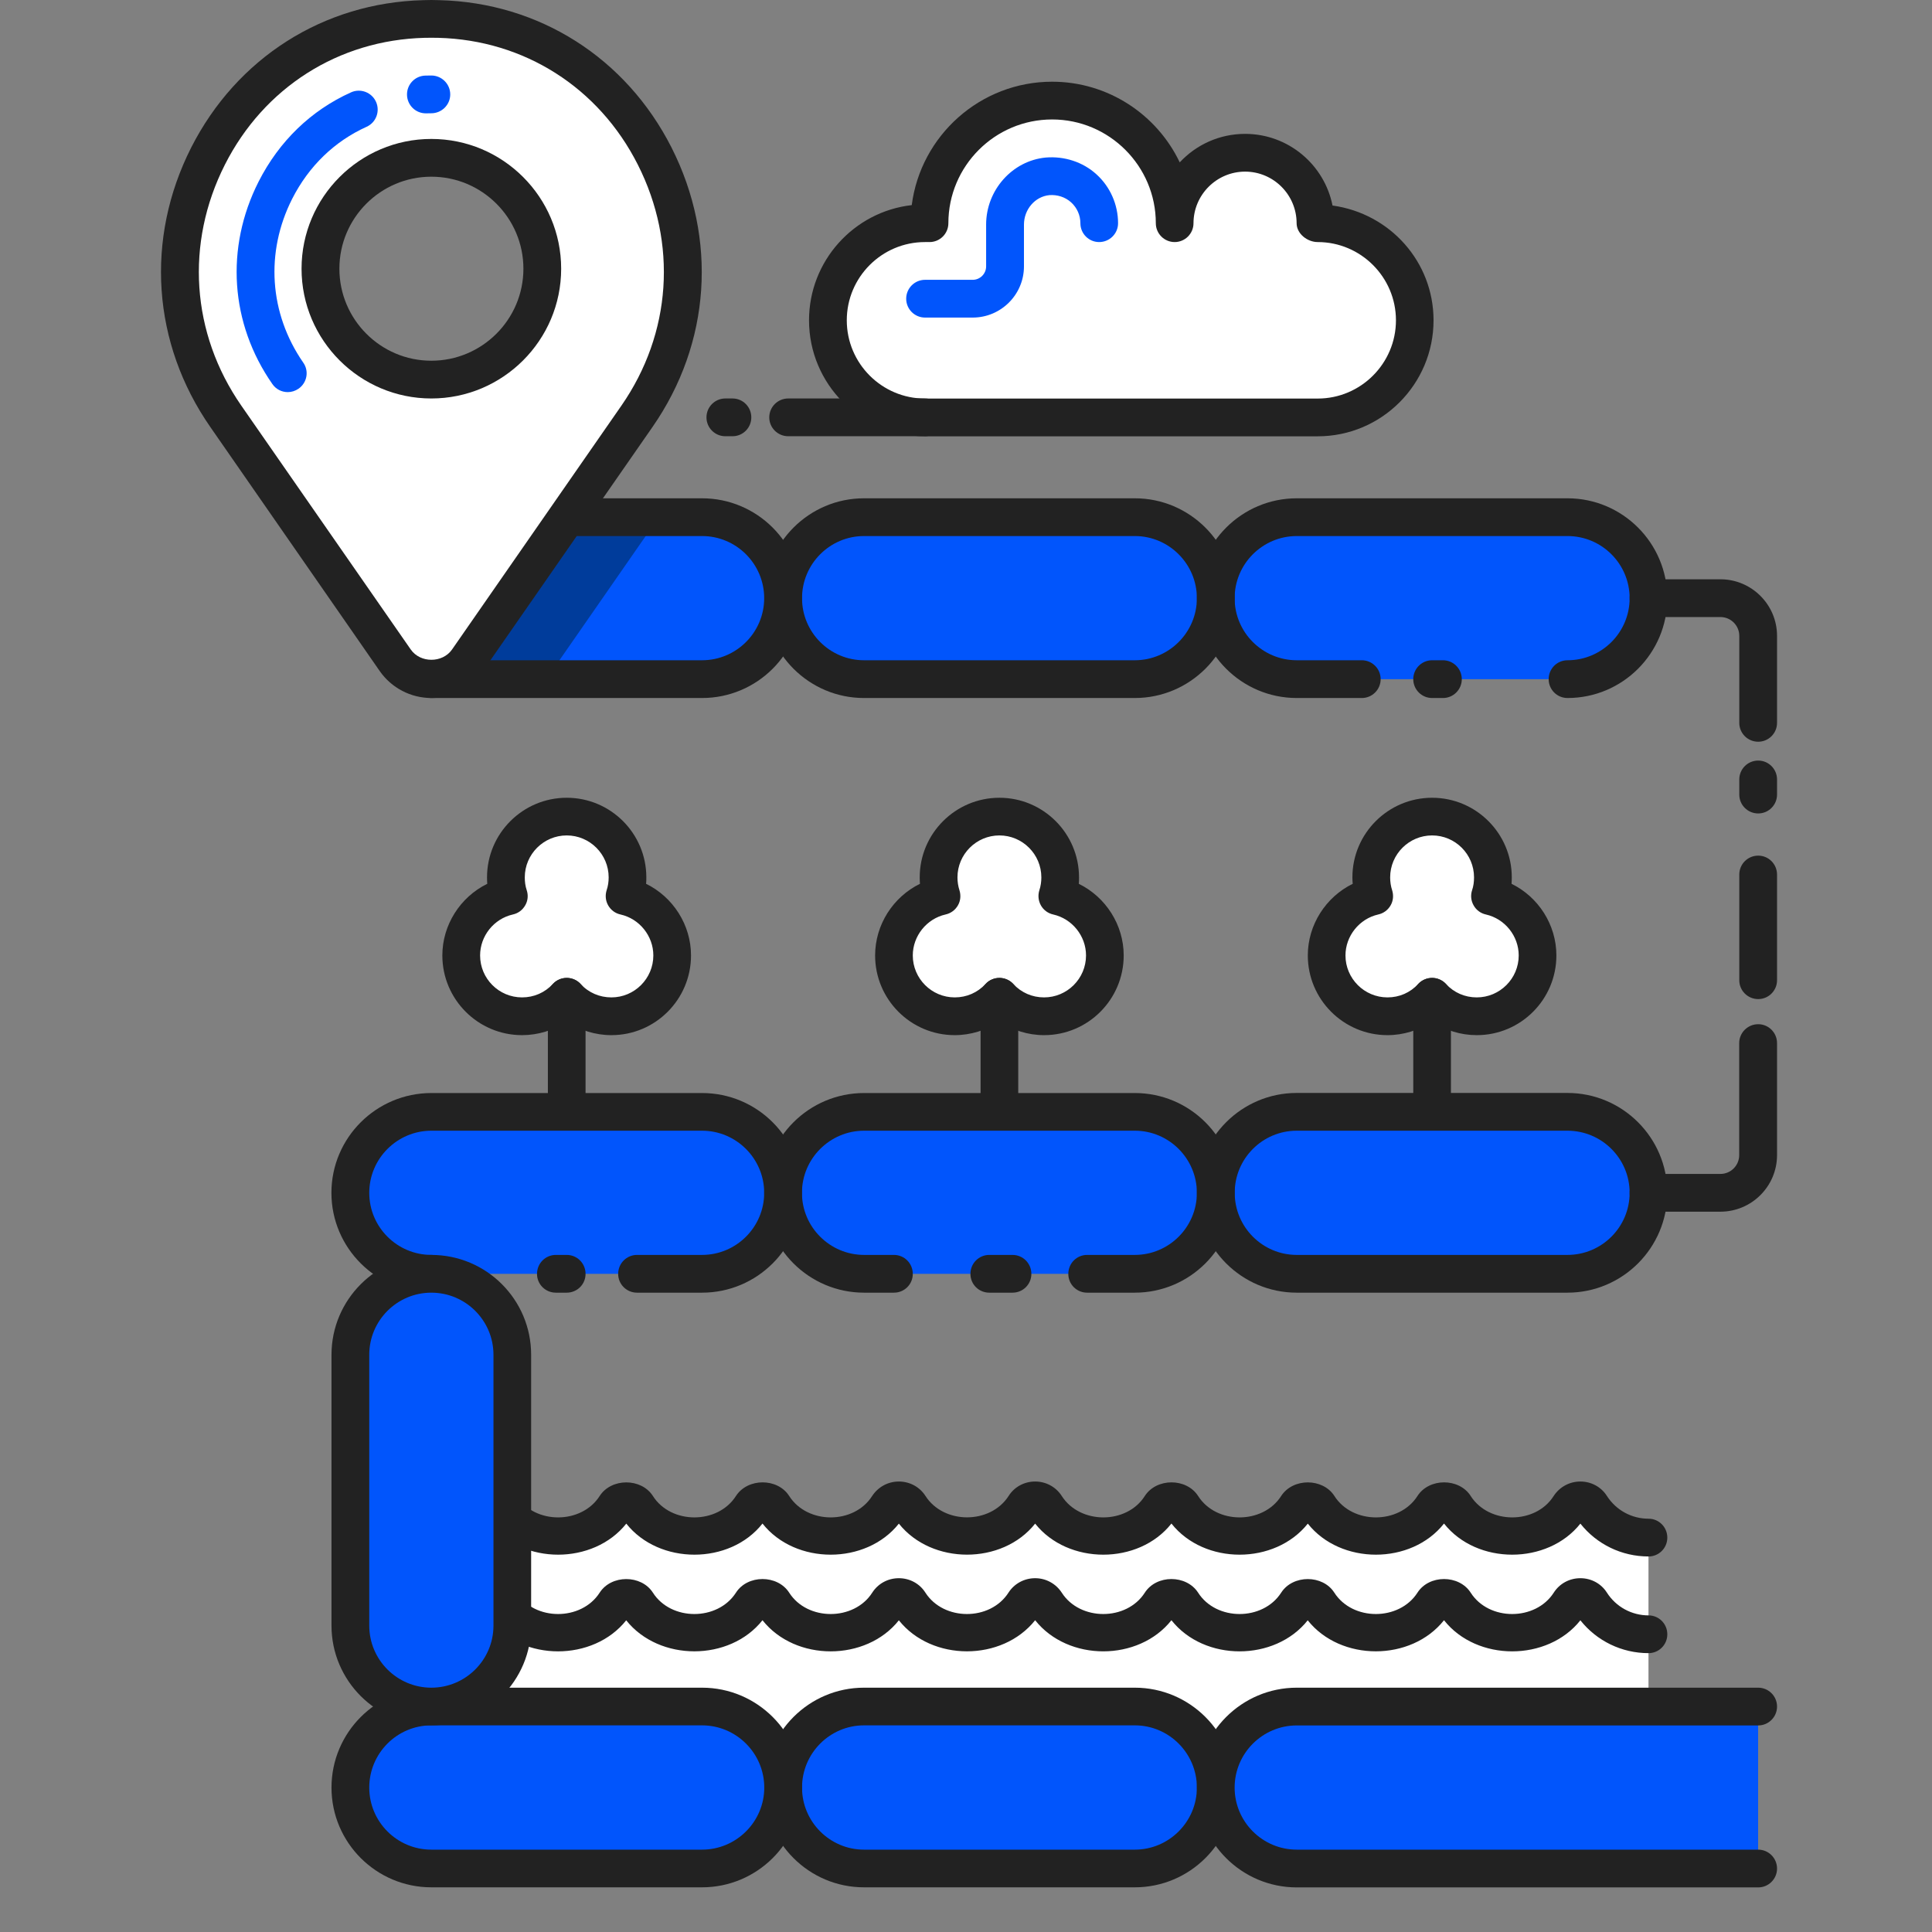 <?xml version="1.0" encoding="UTF-8"?>
<svg width="24px" height="24px" viewBox="0 0 24 24" version="1.1" xmlns="http://www.w3.org/2000/svg" xmlns:xlink="http://www.w3.org/1999/xlink">
    <rect x="0" y="0" width="24" height="24" fill="#808080" stroke="none"/>
    <!-- Generator: Sketch 49 (51002) - http://www.bohemiancoding.com/sketch -->
    <title>icons/do/nogps</title>
    <desc>Created with Sketch.</desc>
    <defs></defs>
    <g id="icons/do/nogps" stroke="none" stroke-width="1" fill="none" fill-rule="evenodd">
        <g id="Group" transform="translate(2, 0)">
            <path d="M18.478,22.274 L18.478,19.101 C18.178,19.101 17.916,18.945 17.765,18.71 C17.704,18.614 17.56,18.614 17.499,18.71 C17.348,18.945 17.084,19.101 16.785,19.101 C16.486,19.101 16.222,18.945 16.072,18.71 C16.01,18.614 15.867,18.614 15.805,18.71 C15.655,18.945 15.392,19.101 15.092,19.101 C14.792,19.101 14.529,18.945 14.378,18.71 C14.317,18.614 14.173,18.614 14.112,18.71 C13.961,18.945 13.699,19.101 13.399,19.101 C13.099,19.101 12.835,18.945 12.685,18.71 C12.624,18.614 12.48,18.614 12.419,18.71 C12.269,18.945 12.005,19.101 11.706,19.101 C11.406,19.101 11.143,18.945 10.993,18.71 C10.931,18.614 10.788,18.614 10.726,18.71 C10.576,18.945 10.312,19.101 10.012,19.101 C9.712,19.101 9.45,18.945 9.299,18.71 C9.238,18.614 9.094,18.614 9.033,18.71 C8.882,18.945 8.619,19.101 8.32,19.101 C8.02,19.101 7.756,18.945 7.606,18.71 C7.544,18.614 7.401,18.614 7.339,18.71 C7.189,18.945 6.926,19.101 6.626,19.101 C6.327,19.101 6.063,18.945 5.913,18.71 C5.851,18.614 5.707,18.614 5.646,18.71 C5.496,18.945 5.233,19.101 4.933,19.101 C4.633,19.101 4.37,18.945 4.219,18.71 C4.158,18.614 4.014,18.614 3.954,18.71 C3.803,18.945 3.54,19.101 3.24,19.101 L3.24,22.274 L18.478,22.274 Z" id="Fill-1" fill="#FFFFFF"></path>
            <path d="M18.479,19.335 C18.145,19.335 17.836,19.184 17.632,18.927 C17.224,19.441 16.346,19.442 15.938,18.926 C15.531,19.442 14.653,19.441 14.246,18.927 C13.837,19.441 12.96,19.442 12.552,18.926 C12.145,19.442 11.267,19.441 10.859,18.927 C10.45,19.442 9.574,19.44 9.166,18.927 C8.758,19.441 7.88,19.442 7.472,18.926 C7.066,19.442 6.187,19.441 5.78,18.927 C5.372,19.441 4.495,19.442 4.086,18.926 C3.883,19.184 3.573,19.335 3.24,19.335 C3.11,19.335 3.005,19.23 3.005,19.101 C3.005,18.971 3.11,18.866 3.24,18.866 C3.45,18.866 3.642,18.761 3.755,18.584 C3.901,18.358 4.272,18.358 4.417,18.583 C4.643,18.939 5.223,18.938 5.449,18.584 C5.595,18.358 5.966,18.359 6.11,18.583 C6.336,18.939 6.916,18.938 7.142,18.584 C7.288,18.358 7.659,18.358 7.803,18.583 C8.03,18.939 8.609,18.938 8.834,18.584 C8.908,18.471 9.031,18.404 9.166,18.404 C9.301,18.404 9.425,18.471 9.497,18.584 C9.724,18.937 10.301,18.938 10.529,18.584 C10.6,18.471 10.724,18.404 10.859,18.404 C10.994,18.404 11.117,18.471 11.189,18.583 C11.417,18.939 11.996,18.938 12.221,18.584 C12.367,18.358 12.738,18.358 12.883,18.583 C13.109,18.939 13.689,18.938 13.915,18.584 C14.061,18.358 14.432,18.359 14.576,18.583 C14.802,18.939 15.382,18.938 15.608,18.584 C15.753,18.358 16.125,18.358 16.269,18.583 C16.496,18.939 17.076,18.938 17.3,18.584 C17.374,18.471 17.497,18.404 17.632,18.404 C17.767,18.404 17.891,18.471 17.962,18.584 C18.076,18.76 18.268,18.866 18.479,18.866 C18.608,18.866 18.712,18.971 18.712,19.101 C18.712,19.23 18.608,19.335 18.479,19.335" id="Fill-3" fill="#222222"></path>
            <path d="M10.924,20.037 C10.924,20.037 10.923,20.037 10.923,20.037 C10.923,20.037 10.924,20.037 10.924,20.037 Z M9.101,20.038 L9.102,20.038 L9.101,20.038 Z M17.567,20.038 L17.568,20.038 L17.567,20.038 Z M18.479,20.536 C18.146,20.536 17.836,20.385 17.632,20.128 C17.224,20.642 16.346,20.643 15.938,20.127 C15.529,20.642 14.653,20.642 14.245,20.128 C13.837,20.642 12.96,20.643 12.552,20.127 C12.144,20.642 11.268,20.643 10.859,20.127 C10.448,20.643 9.574,20.641 9.166,20.128 C8.758,20.642 7.88,20.643 7.472,20.127 C7.064,20.642 6.188,20.642 5.779,20.128 C5.371,20.642 4.494,20.643 4.086,20.127 C3.882,20.385 3.572,20.536 3.239,20.536 C3.11,20.536 3.005,20.431 3.005,20.302 C3.005,20.172 3.11,20.067 3.239,20.067 C3.449,20.067 3.642,19.961 3.755,19.785 C3.9,19.559 4.272,19.559 4.417,19.784 C4.643,20.139 5.222,20.138 5.449,19.785 C5.594,19.559 5.966,19.56 6.11,19.784 C6.336,20.139 6.915,20.138 7.142,19.785 C7.286,19.559 7.658,19.559 7.803,19.784 C8.029,20.139 8.609,20.138 8.835,19.785 C8.907,19.672 9.03,19.605 9.166,19.605 C9.301,19.605 9.425,19.672 9.496,19.785 C9.723,20.138 10.301,20.139 10.528,19.784 C10.6,19.672 10.724,19.605 10.859,19.605 C10.993,19.605 11.116,19.672 11.189,19.784 C11.416,20.139 11.995,20.138 12.221,19.785 C12.366,19.559 12.737,19.559 12.883,19.784 C13.109,20.139 13.688,20.138 13.915,19.785 C14.06,19.559 14.432,19.56 14.575,19.784 C14.802,20.139 15.381,20.138 15.608,19.785 C15.752,19.559 16.124,19.559 16.269,19.784 C16.495,20.139 17.074,20.138 17.301,19.785 C17.373,19.672 17.496,19.605 17.632,19.605 C17.767,19.605 17.891,19.672 17.962,19.785 C18.075,19.961 18.269,20.067 18.479,20.067 C18.608,20.067 18.712,20.172 18.712,20.302 C18.712,20.431 18.608,20.536 18.479,20.536 Z" id="Fill-5" fill="#222222"></path>
            <path d="M9.491,2.772 C8.825,2.772 8.285,3.312 8.285,3.978 C8.285,4.645 8.825,5.185 9.491,5.185 L14.368,5.185 C15.035,5.185 15.575,4.645 15.575,3.978 C15.575,3.312 15.035,2.772 14.368,2.772 L14.342,2.772 C14.342,2.289 13.95,1.897 13.467,1.897 C12.984,1.897 12.593,2.289 12.593,2.772 C12.593,1.931 11.911,1.249 11.069,1.249 C10.228,1.249 9.547,1.931 9.547,2.772 L9.491,2.772 Z" id="Fill-7" fill="#FFFFFF"></path>
            <path d="M9.491,3.007 C8.955,3.007 8.519,3.443 8.519,3.979 C8.519,4.515 8.955,4.951 9.491,4.951 L14.369,4.951 C14.904,4.951 15.341,4.515 15.341,3.979 C15.341,3.443 14.904,3.007 14.369,3.007 C14.239,3.007 14.107,2.902 14.107,2.773 C14.107,2.42 13.82,2.132 13.467,2.132 C13.114,2.132 12.826,2.42 12.826,2.773 C12.826,2.902 12.721,3.007 12.592,3.007 C12.463,3.007 12.358,2.902 12.358,2.773 C12.358,2.062 11.779,1.484 11.07,1.484 C10.359,1.484 9.781,2.062 9.781,2.773 C9.781,2.902 9.676,3.007 9.547,3.007 L9.491,3.007 Z M14.369,5.42 L9.491,5.42 C8.696,5.42 8.05,4.773 8.05,3.979 C8.05,3.24 8.609,2.629 9.326,2.548 C9.437,1.684 10.178,1.015 11.07,1.015 C11.767,1.015 12.373,1.425 12.655,2.017 C12.858,1.799 13.147,1.663 13.467,1.663 C14.004,1.663 14.452,2.046 14.553,2.553 C15.271,2.653 15.808,3.255 15.808,3.979 C15.808,4.773 15.163,5.42 14.369,5.42 Z" id="Fill-9" fill="#222222"></path>
            <path d="M10.083,3.945 L9.491,3.945 C9.362,3.945 9.257,3.84 9.257,3.711 C9.257,3.581 9.362,3.476 9.491,3.476 L10.083,3.476 C10.175,3.476 10.25,3.401 10.25,3.309 L10.25,2.79 C10.25,2.362 10.575,1.996 10.991,1.957 C11.221,1.938 11.451,2.011 11.621,2.166 C11.792,2.321 11.889,2.543 11.889,2.773 C11.889,2.902 11.784,3.007 11.654,3.007 C11.525,3.007 11.421,2.902 11.421,2.773 C11.421,2.674 11.379,2.58 11.305,2.513 C11.23,2.446 11.133,2.417 11.036,2.424 C10.858,2.441 10.72,2.601 10.72,2.79 L10.72,3.309 C10.72,3.66 10.434,3.945 10.083,3.945" id="Fill-11" fill="#0155FC"></path>
            <path d="M9.491,5.419 L7.791,5.419 C7.662,5.419 7.556,5.314 7.556,5.185 C7.556,5.055 7.662,4.95 7.791,4.95 L9.491,4.95 C9.621,4.95 9.725,5.055 9.725,5.185 C9.725,5.314 9.621,5.419 9.491,5.419" id="Fill-13" fill="#222222"></path>
            <path d="M7.1,5.419 L7.01,5.419 C6.881,5.419 6.776,5.314 6.776,5.185 C6.776,5.055 6.881,4.95 7.01,4.95 L7.1,4.95 C7.229,4.95 7.333,5.055 7.333,5.185 C7.333,5.314 7.229,5.419 7.1,5.419" id="Fill-15" fill="#222222"></path>
            <path d="M11.134,11.132 C11.158,11.059 11.171,10.981 11.171,10.9 C11.171,10.483 10.832,10.145 10.415,10.145 C9.998,10.145 9.659,10.483 9.659,10.9 C9.659,10.981 9.672,11.059 9.696,11.132 C9.358,11.207 9.105,11.509 9.105,11.87 C9.105,12.287 9.444,12.625 9.861,12.625 C10.08,12.625 10.278,12.532 10.415,12.383 C10.553,12.532 10.75,12.625 10.97,12.625 C11.387,12.625 11.725,12.287 11.725,11.87 C11.725,11.509 11.473,11.207 11.134,11.132" id="Fill-17" fill="#FFFFFF"></path>
            <path d="M10.415,12.148 C10.48,12.148 10.542,12.175 10.587,12.223 C10.687,12.331 10.822,12.39 10.97,12.39 C11.257,12.39 11.491,12.156 11.491,11.869 C11.491,11.627 11.319,11.413 11.083,11.36 C11.019,11.346 10.963,11.305 10.931,11.248 C10.898,11.19 10.892,11.122 10.911,11.06 C10.928,11.008 10.936,10.955 10.936,10.899 C10.936,10.612 10.702,10.378 10.415,10.378 C10.128,10.378 9.894,10.612 9.894,10.899 C9.894,10.954 9.902,11.007 9.919,11.06 C9.938,11.122 9.933,11.19 9.899,11.248 C9.866,11.305 9.811,11.346 9.746,11.36 C9.511,11.413 9.339,11.627 9.339,11.869 C9.339,12.156 9.573,12.39 9.86,12.39 C10.008,12.39 10.143,12.331 10.243,12.223 C10.287,12.175 10.35,12.148 10.415,12.148 M10.97,12.859 C10.77,12.859 10.578,12.798 10.415,12.689 C10.253,12.798 10.059,12.859 9.86,12.859 C9.314,12.859 8.871,12.415 8.871,11.869 C8.871,11.487 9.095,11.142 9.428,10.979 C9.426,10.952 9.425,10.926 9.425,10.899 C9.425,10.354 9.869,9.91 10.415,9.91 C10.961,9.91 11.404,10.354 11.404,10.899 C11.404,10.926 11.404,10.952 11.401,10.979 C11.734,11.142 11.959,11.487 11.959,11.869 C11.959,12.415 11.516,12.859 10.97,12.859" id="Fill-19" fill="#222222"></path>
            <path d="M10.415,14.046 C10.286,14.046 10.181,13.941 10.181,13.812 L10.181,12.382 C10.181,12.253 10.286,12.148 10.415,12.148 C10.545,12.148 10.649,12.253 10.649,12.382 L10.649,13.812 C10.649,13.941 10.545,14.046 10.415,14.046" id="Fill-21" fill="#222222"></path>
            <path d="M5.759,11.132 C5.782,11.059 5.796,10.981 5.796,10.9 C5.796,10.483 5.457,10.145 5.04,10.145 C4.622,10.145 4.284,10.483 4.284,10.9 C4.284,10.981 4.297,11.059 4.321,11.132 C3.983,11.207 3.73,11.509 3.73,11.87 C3.73,12.287 4.069,12.625 4.486,12.625 C4.704,12.625 4.902,12.532 5.04,12.383 C5.178,12.532 5.375,12.625 5.595,12.625 C6.012,12.625 6.35,12.287 6.35,11.87 C6.35,11.509 6.097,11.207 5.759,11.132" id="Fill-23" fill="#FFFFFF"></path>
            <path d="M5.04,12.148 C5.105,12.148 5.168,12.175 5.212,12.223 C5.311,12.331 5.447,12.39 5.595,12.39 C5.882,12.39 6.116,12.156 6.116,11.869 C6.116,11.627 5.944,11.413 5.708,11.36 C5.643,11.346 5.588,11.305 5.555,11.247 C5.522,11.19 5.516,11.121 5.536,11.058 C5.553,11.008 5.561,10.955 5.561,10.899 C5.561,10.612 5.327,10.378 5.04,10.378 C4.753,10.378 4.519,10.612 4.519,10.899 C4.519,10.955 4.526,11.008 4.543,11.058 C4.564,11.121 4.558,11.19 4.524,11.247 C4.491,11.305 4.436,11.346 4.371,11.36 C4.135,11.413 3.964,11.627 3.964,11.869 C3.964,12.156 4.197,12.39 4.485,12.39 C4.633,12.39 4.768,12.331 4.868,12.223 C4.912,12.175 4.975,12.148 5.04,12.148 M5.595,12.859 C5.395,12.859 5.202,12.798 5.04,12.689 C4.878,12.799 4.684,12.859 4.485,12.859 C3.939,12.859 3.495,12.415 3.495,11.869 C3.495,11.487 3.72,11.142 4.053,10.979 C4.051,10.952 4.05,10.926 4.05,10.899 C4.05,10.354 4.494,9.91 5.04,9.91 C5.586,9.91 6.029,10.354 6.029,10.899 C6.029,10.926 6.029,10.952 6.026,10.979 C6.359,11.142 6.584,11.487 6.584,11.869 C6.584,12.415 6.141,12.859 5.595,12.859" id="Fill-25" fill="#222222"></path>
            <path d="M5.04,14.046 C4.911,14.046 4.806,13.941 4.806,13.812 L4.806,12.382 C4.806,12.253 4.911,12.148 5.04,12.148 C5.17,12.148 5.274,12.253 5.274,12.382 L5.274,13.812 C5.274,13.941 5.17,14.046 5.04,14.046" id="Fill-27" fill="#222222"></path>
            <path d="M16.51,11.132 C16.533,11.059 16.546,10.981 16.546,10.9 C16.546,10.483 16.208,10.145 15.79,10.145 C15.373,10.145 15.034,10.483 15.034,10.9 C15.034,10.981 15.048,11.059 15.072,11.132 C14.734,11.207 14.481,11.509 14.481,11.87 C14.481,12.287 14.819,12.625 15.236,12.625 C15.455,12.625 15.653,12.532 15.79,12.383 C15.929,12.532 16.125,12.625 16.345,12.625 C16.762,12.625 17.101,12.287 17.101,11.87 C17.101,11.509 16.848,11.207 16.51,11.132" id="Fill-29" fill="#FFFFFF"></path>
            <path d="M15.79,12.148 C15.855,12.148 15.917,12.175 15.962,12.223 C16.062,12.331 16.197,12.39 16.345,12.39 C16.632,12.39 16.866,12.156 16.866,11.869 C16.866,11.627 16.694,11.413 16.458,11.36 C16.394,11.346 16.338,11.305 16.306,11.247 C16.273,11.19 16.266,11.121 16.287,11.058 C16.304,11.008 16.311,10.955 16.311,10.899 C16.311,10.612 16.078,10.378 15.79,10.378 C15.503,10.378 15.269,10.612 15.269,10.899 C15.269,10.955 15.277,11.008 15.294,11.06 C15.313,11.122 15.308,11.19 15.274,11.248 C15.241,11.305 15.186,11.346 15.121,11.36 C14.886,11.413 14.714,11.627 14.714,11.869 C14.714,12.156 14.948,12.39 15.236,12.39 C15.383,12.39 15.519,12.331 15.617,12.223 C15.662,12.175 15.725,12.148 15.79,12.148 M16.345,12.859 C16.145,12.859 15.953,12.799 15.79,12.689 C15.628,12.798 15.435,12.859 15.236,12.859 C14.69,12.859 14.246,12.415 14.246,11.869 C14.246,11.487 14.471,11.142 14.804,10.979 C14.801,10.952 14.8,10.926 14.8,10.899 C14.8,10.354 15.244,9.91 15.79,9.91 C16.336,9.91 16.78,10.354 16.78,10.899 C16.78,10.926 16.779,10.953 16.777,10.979 C17.11,11.142 17.334,11.487 17.334,11.869 C17.334,12.415 16.891,12.859 16.345,12.859" id="Fill-31" fill="#222222"></path>
            <path d="M15.79,14.046 C15.661,14.046 15.556,13.941 15.556,13.812 L15.556,12.382 C15.556,12.253 15.661,12.148 15.79,12.148 C15.92,12.148 16.024,12.253 16.024,12.382 L16.024,13.812 C16.024,13.941 15.92,14.046 15.79,14.046" id="Fill-33" fill="#222222"></path>
            <path d="M6.722,8.437 L3.359,8.437 C2.803,8.437 2.353,7.987 2.353,7.431 C2.353,6.875 2.803,6.425 3.359,6.425 L6.722,6.425 C7.278,6.425 7.728,6.875 7.728,7.431 C7.728,7.987 7.278,8.437 6.722,8.437" id="Fill-35" fill="#0155FC"></path>
            <path d="M12.097,8.437 L8.734,8.437 C8.178,8.437 7.728,7.987 7.728,7.431 C7.728,6.875 8.178,6.425 8.734,6.425 L12.097,6.425 C12.653,6.425 13.103,6.875 13.103,7.431 C13.103,7.987 12.653,8.437 12.097,8.437" id="Fill-37" fill="#0155FC"></path>
            <path d="M6.722,15.824 L3.359,15.824 C2.803,15.824 2.353,15.373 2.353,14.818 C2.353,14.262 2.803,13.812 3.359,13.812 L6.722,13.812 C7.278,13.812 7.728,14.262 7.728,14.818 C7.728,15.373 7.278,15.824 6.722,15.824" id="Fill-39" fill="#0155FC"></path>
            <path d="M12.097,15.824 L8.734,15.824 C8.178,15.824 7.728,15.373 7.728,14.818 C7.728,14.262 8.178,13.812 8.734,13.812 L12.097,13.812 C12.653,13.812 13.103,14.262 13.103,14.818 C13.103,15.373 12.653,15.824 12.097,15.824" id="Fill-41" fill="#0155FC"></path>
            <path d="M17.472,8.437 L14.109,8.437 C13.553,8.437 13.103,7.987 13.103,7.431 C13.103,6.875 13.553,6.425 14.109,6.425 L17.472,6.425 C18.028,6.425 18.478,6.875 18.478,7.431 C18.478,7.987 18.028,8.437 17.472,8.437" id="Fill-43" fill="#0155FC"></path>
            <path d="M17.472,15.824 L14.109,15.824 C13.553,15.824 13.103,15.373 13.103,14.818 C13.103,14.262 13.553,13.812 14.109,13.812 L17.472,13.812 C18.028,13.812 18.478,14.262 18.478,14.818 C18.478,15.373 18.028,15.824 17.472,15.824" id="Fill-45" fill="#0155FC"></path>
            <path d="M6.722,23.211 L3.359,23.211 C2.803,23.211 2.353,22.761 2.353,22.205 C2.353,21.649 2.803,21.199 3.359,21.199 L6.722,21.199 C7.278,21.199 7.728,21.649 7.728,22.205 C7.728,22.761 7.278,23.211 6.722,23.211" id="Fill-47" fill="#0155FC"></path>
            <path d="M6.184,6.424 L3.359,6.424 C2.803,6.424 2.353,6.874 2.353,7.43 C2.353,7.986 2.803,8.436 3.359,8.436 L4.787,8.436 L6.184,6.424 Z" id="Fill-49" fill="#003C9B"></path>
            <path d="M12.097,23.211 L8.734,23.211 C8.178,23.211 7.728,22.761 7.728,22.205 C7.728,21.649 8.178,21.199 8.734,21.199 L12.097,21.199 C12.653,21.199 13.103,21.649 13.103,22.205 C13.103,22.761 12.653,23.211 12.097,23.211" id="Fill-51" fill="#0155FC"></path>
            <path d="M6.721,8.671 L3.359,8.671 C3.23,8.671 3.124,8.566 3.124,8.437 C3.124,8.307 3.23,8.202 3.359,8.202 L6.721,8.202 C7.147,8.202 7.493,7.856 7.493,7.431 C7.493,7.005 7.147,6.659 6.721,6.659 L3.359,6.659 C3.23,6.659 3.124,6.554 3.124,6.424 C3.124,6.295 3.23,6.19 3.359,6.19 L6.721,6.19 C7.406,6.19 7.962,6.747 7.962,7.431 C7.962,8.115 7.406,8.671 6.721,8.671" id="Fill-53" fill="#222222"></path>
            <path d="M8.733,6.659 C8.309,6.659 7.963,7.005 7.963,7.431 C7.963,7.856 8.309,8.202 8.733,8.202 L12.097,8.202 C12.521,8.202 12.868,7.856 12.868,7.431 C12.868,7.005 12.521,6.659 12.097,6.659 L8.733,6.659 Z M12.097,8.671 L8.733,8.671 C8.05,8.671 7.494,8.115 7.494,7.431 C7.494,6.747 8.05,6.19 8.733,6.19 L12.097,6.19 C12.78,6.19 13.338,6.747 13.338,7.431 C13.338,8.115 12.78,8.671 12.097,8.671 Z" id="Fill-55" fill="#222222"></path>
            <path d="M10.578,16.058 L10.289,16.058 C10.159,16.058 10.055,15.954 10.055,15.825 C10.055,15.694 10.159,15.589 10.289,15.589 L10.578,15.589 C10.708,15.589 10.812,15.694 10.812,15.825 C10.812,15.954 10.708,16.058 10.578,16.058" id="Fill-57" fill="#222222"></path>
            <path d="M12.097,16.058 L11.504,16.058 C11.375,16.058 11.271,15.954 11.271,15.825 C11.271,15.694 11.375,15.589 11.504,15.589 L12.097,15.589 C12.522,15.589 12.868,15.243 12.868,14.818 C12.868,14.393 12.522,14.046 12.097,14.046 L8.734,14.046 C8.309,14.046 7.962,14.393 7.962,14.818 C7.962,15.243 8.309,15.589 8.734,15.589 L9.105,15.589 C9.235,15.589 9.339,15.694 9.339,15.825 C9.339,15.954 9.235,16.058 9.105,16.058 L8.734,16.058 C8.05,16.058 7.493,15.502 7.493,14.818 C7.493,14.133 8.05,13.578 8.734,13.578 L12.097,13.578 C12.781,13.578 13.337,14.133 13.337,14.818 C13.337,15.502 12.781,16.058 12.097,16.058" id="Fill-59" fill="#222222"></path>
            <path d="M17.472,8.671 C17.342,8.671 17.238,8.566 17.238,8.437 C17.238,8.307 17.342,8.202 17.472,8.202 C17.898,8.202 18.244,7.856 18.244,7.431 C18.244,7.005 17.898,6.659 17.472,6.659 L14.109,6.659 C13.684,6.659 13.337,7.005 13.337,7.431 C13.337,7.856 13.684,8.202 14.109,8.202 L14.917,8.202 C15.046,8.202 15.151,8.307 15.151,8.437 C15.151,8.566 15.046,8.671 14.917,8.671 L14.109,8.671 C13.425,8.671 12.868,8.115 12.868,7.431 C12.868,6.747 13.425,6.19 14.109,6.19 L17.472,6.19 C18.156,6.19 18.712,6.747 18.712,7.431 C18.712,8.115 18.156,8.671 17.472,8.671" id="Fill-61" fill="#222222"></path>
            <path d="M15.925,8.671 L15.79,8.671 C15.661,8.671 15.556,8.566 15.556,8.437 C15.556,8.307 15.661,8.202 15.79,8.202 L15.925,8.202 C16.054,8.202 16.159,8.307 16.159,8.437 C16.159,8.566 16.054,8.671 15.925,8.671" id="Fill-63" fill="#222222"></path>
            <path d="M6.721,16.058 L5.913,16.058 C5.784,16.058 5.679,15.954 5.679,15.825 C5.679,15.694 5.784,15.589 5.913,15.589 L6.721,15.589 C7.147,15.589 7.493,15.243 7.493,14.818 C7.493,14.393 7.147,14.046 6.721,14.046 L3.359,14.046 C2.933,14.046 2.587,14.393 2.587,14.818 C2.587,15.243 2.933,15.589 3.359,15.589 C3.488,15.589 3.593,15.694 3.593,15.825 C3.593,15.954 3.488,16.058 3.359,16.058 C2.675,16.058 2.117,15.502 2.117,14.818 C2.117,14.133 2.675,13.578 3.359,13.578 L6.721,13.578 C7.406,13.578 7.962,14.133 7.962,14.818 C7.962,15.502 7.406,16.058 6.721,16.058" id="Fill-65" fill="#222222"></path>
            <path d="M5.04,16.058 L4.905,16.058 C4.775,16.058 4.671,15.954 4.671,15.825 C4.671,15.694 4.775,15.589 4.905,15.589 L5.04,15.589 C5.17,15.589 5.274,15.694 5.274,15.825 C5.274,15.954 5.17,16.058 5.04,16.058" id="Fill-67" fill="#222222"></path>
            <path d="M14.108,14.046 C13.684,14.046 13.338,14.392 13.338,14.817 C13.338,15.243 13.684,15.589 14.108,15.589 L17.471,15.589 C17.898,15.589 18.244,15.243 18.244,14.817 C18.244,14.392 17.898,14.046 17.471,14.046 L14.108,14.046 Z M17.471,16.058 L14.108,16.058 C13.425,16.058 12.868,15.502 12.868,14.817 C12.868,14.133 13.425,13.577 14.108,13.577 L17.471,13.577 C18.155,13.577 18.712,14.133 18.712,14.817 C18.712,15.502 18.155,16.058 17.471,16.058 Z" id="Fill-69" fill="#222222"></path>
            <path d="M3.358,21.433 C2.933,21.433 2.587,21.779 2.587,22.206 C2.587,22.631 2.933,22.977 3.358,22.977 L6.721,22.977 C7.146,22.977 7.494,22.631 7.494,22.206 C7.494,21.779 7.146,21.433 6.721,21.433 L3.358,21.433 Z M6.721,23.445 L3.358,23.445 C2.675,23.445 2.118,22.89 2.118,22.206 C2.118,21.521 2.675,20.965 3.358,20.965 L6.721,20.965 C7.405,20.965 7.963,21.521 7.963,22.206 C7.963,22.89 7.405,23.445 6.721,23.445 Z" id="Fill-71" fill="#222222"></path>
            <path d="M4.364,16.83 L4.364,20.193 C4.364,20.749 3.914,21.199 3.358,21.199 C2.802,21.199 2.352,20.749 2.352,20.193 L2.352,16.83 C2.352,16.274 2.802,15.824 3.358,15.824 C3.914,15.824 4.364,16.274 4.364,16.83" id="Fill-73" fill="#0155FC"></path>
            <path d="M3.358,16.058 C2.933,16.058 2.587,16.404 2.587,16.829 L2.587,20.194 C2.587,20.619 2.933,20.965 3.358,20.965 C3.784,20.965 4.13,20.619 4.13,20.194 L4.13,16.829 C4.13,16.404 3.784,16.058 3.358,16.058 M3.358,21.433 C2.675,21.433 2.118,20.878 2.118,20.194 L2.118,16.829 C2.118,16.145 2.675,15.589 3.358,15.589 C4.043,15.589 4.598,16.145 4.598,16.829 L4.598,20.194 C4.598,20.878 4.043,21.433 3.358,21.433" id="Fill-75" fill="#222222"></path>
            <path d="M8.733,21.433 C8.309,21.433 7.963,21.779 7.963,22.206 C7.963,22.631 8.309,22.977 8.733,22.977 L12.097,22.977 C12.521,22.977 12.868,22.631 12.868,22.206 C12.868,21.779 12.521,21.433 12.097,21.433 L8.733,21.433 Z M12.097,23.445 L8.733,23.445 C8.05,23.445 7.494,22.89 7.494,22.206 C7.494,21.521 8.05,20.965 8.733,20.965 L12.097,20.965 C12.78,20.965 13.338,21.521 13.338,22.206 C13.338,22.89 12.78,23.445 12.097,23.445 Z" id="Fill-77" fill="#222222"></path>
            <path d="M19.84,23.211 L14.109,23.211 C13.553,23.211 13.103,22.761 13.103,22.205 C13.103,21.649 13.553,21.199 14.109,21.199 L19.84,21.199" id="Fill-79" fill="#0155FC"></path>
            <path d="M19.841,23.446 L14.109,23.446 C13.425,23.446 12.868,22.89 12.868,22.206 C12.868,21.522 13.425,20.965 14.109,20.965 L19.841,20.965 C19.97,20.965 20.075,21.07 20.075,21.199 C20.075,21.329 19.97,21.434 19.841,21.434 L14.109,21.434 C13.684,21.434 13.337,21.78 13.337,22.206 C13.337,22.631 13.684,22.977 14.109,22.977 L19.841,22.977 C19.97,22.977 20.075,23.082 20.075,23.212 C20.075,23.341 19.97,23.446 19.841,23.446" id="Fill-81" fill="#222222"></path>
            <path d="M1.982,3.338 C1.982,2.577 2.598,1.961 3.358,1.961 C4.12,1.961 4.736,2.577 4.736,3.338 C4.736,4.099 4.12,4.715 3.358,4.715 C2.598,4.715 1.982,4.099 1.982,3.338 M0.804,5.171 L2.91,8.202 C3.127,8.514 3.59,8.514 3.807,8.202 L5.912,5.171 C7.33,3.131 5.934,0.299 3.45,0.235 C3.42,0.234 3.389,0.234 3.358,0.234 C3.328,0.234 3.296,0.234 3.265,0.235 C0.783,0.299 -0.613,3.131 0.804,5.171" id="Fill-83" fill="#FFFFFF"></path>
            <path d="M3.267,0.236 L3.272,0.236 L3.267,0.236 Z M3.359,0.469 L3.274,0.47 L3.272,0.47 C2.206,0.498 1.28,1.086 0.794,2.045 C0.299,3.023 0.375,4.141 0.997,5.038 L3.103,8.069 C3.221,8.238 3.496,8.239 3.615,8.069 L5.72,5.038 C6.342,4.141 6.418,3.023 5.923,2.045 C5.438,1.086 4.511,0.498 3.446,0.47 L3.359,0.469 Z M3.359,8.671 C3.103,8.671 2.863,8.546 2.717,8.336 L0.613,5.305 C-0.11,4.265 -0.199,2.967 0.375,1.833 C0.942,0.718 2.02,0.033 3.26,0.002 L3.359,-0 L3.458,0.002 C4.698,0.033 5.776,0.718 6.342,1.833 C6.916,2.967 6.828,4.265 6.105,5.305 L3.999,8.336 C3.854,8.546 3.614,8.671 3.359,8.671 Z" id="Fill-85" fill="#222222"></path>
            <path d="M3.29,1.408 C3.162,1.408 3.059,1.306 3.056,1.179 C3.053,1.049 3.155,0.942 3.285,0.939 L3.358,0.938 C3.487,0.938 3.593,1.043 3.593,1.173 C3.593,1.302 3.487,1.407 3.358,1.407 L3.295,1.408 L3.29,1.408 Z" id="Fill-88" fill="#0155FC"></path>
            <path d="M1.575,4.871 C1.5,4.871 1.428,4.836 1.383,4.77 C0.859,4.018 0.796,3.079 1.212,2.257 C1.467,1.755 1.863,1.371 2.361,1.147 C2.479,1.094 2.618,1.147 2.671,1.265 C2.724,1.383 2.672,1.522 2.554,1.575 C2.155,1.755 1.836,2.064 1.63,2.469 C1.293,3.134 1.345,3.894 1.766,4.503 C1.842,4.609 1.815,4.755 1.708,4.829 C1.667,4.857 1.621,4.871 1.575,4.871" id="Fill-90" fill="#0155FC"></path>
            <path d="M3.358,2.195 C2.728,2.195 2.216,2.708 2.216,3.338 C2.216,3.968 2.728,4.481 3.358,4.481 C3.989,4.481 4.502,3.968 4.502,3.338 C4.502,2.708 3.989,2.195 3.358,2.195 M3.358,4.95 C2.47,4.95 1.746,4.227 1.746,3.338 C1.746,2.449 2.47,1.726 3.358,1.726 C4.247,1.726 4.971,2.449 4.971,3.338 C4.971,4.227 4.247,4.95 3.358,4.95" id="Fill-92" fill="#222222"></path>
            <path d="M19.371,15.052 L18.478,15.052 C18.349,15.052 18.244,14.947 18.244,14.818 C18.244,14.688 18.349,14.583 18.478,14.583 L19.371,14.583 C19.501,14.583 19.605,14.478 19.605,14.349 L19.605,12.958 C19.605,12.828 19.711,12.723 19.841,12.723 C19.97,12.723 20.075,12.828 20.075,12.958 L20.075,14.349 C20.075,14.737 19.759,15.052 19.371,15.052" id="Fill-94" fill="#222222"></path>
            <path d="M19.841,12.411 C19.711,12.411 19.606,12.306 19.606,12.177 L19.606,10.864 C19.606,10.734 19.711,10.629 19.841,10.629 C19.97,10.629 20.075,10.734 20.075,10.864 L20.075,12.177 C20.075,12.306 19.97,12.411 19.841,12.411" id="Fill-97" fill="#222222"></path>
            <path d="M19.841,10.105 C19.711,10.105 19.606,10 19.606,9.871 L19.606,9.683 C19.606,9.553 19.711,9.448 19.841,9.448 C19.97,9.448 20.075,9.553 20.075,9.683 L20.075,9.871 C20.075,10 19.97,10.105 19.841,10.105" id="Fill-100" fill="#222222"></path>
            <path d="M19.841,9.214 C19.711,9.214 19.606,9.109 19.606,8.98 L19.606,7.899 C19.606,7.77 19.501,7.665 19.371,7.665 L18.479,7.665 C18.349,7.665 18.244,7.56 18.244,7.43 C18.244,7.301 18.349,7.196 18.479,7.196 L19.371,7.196 C19.759,7.196 20.075,7.511 20.075,7.899 L20.075,8.98 C20.075,9.109 19.97,9.214 19.841,9.214" id="Fill-103" fill="#222222"></path>
        </g>
    </g>
</svg>